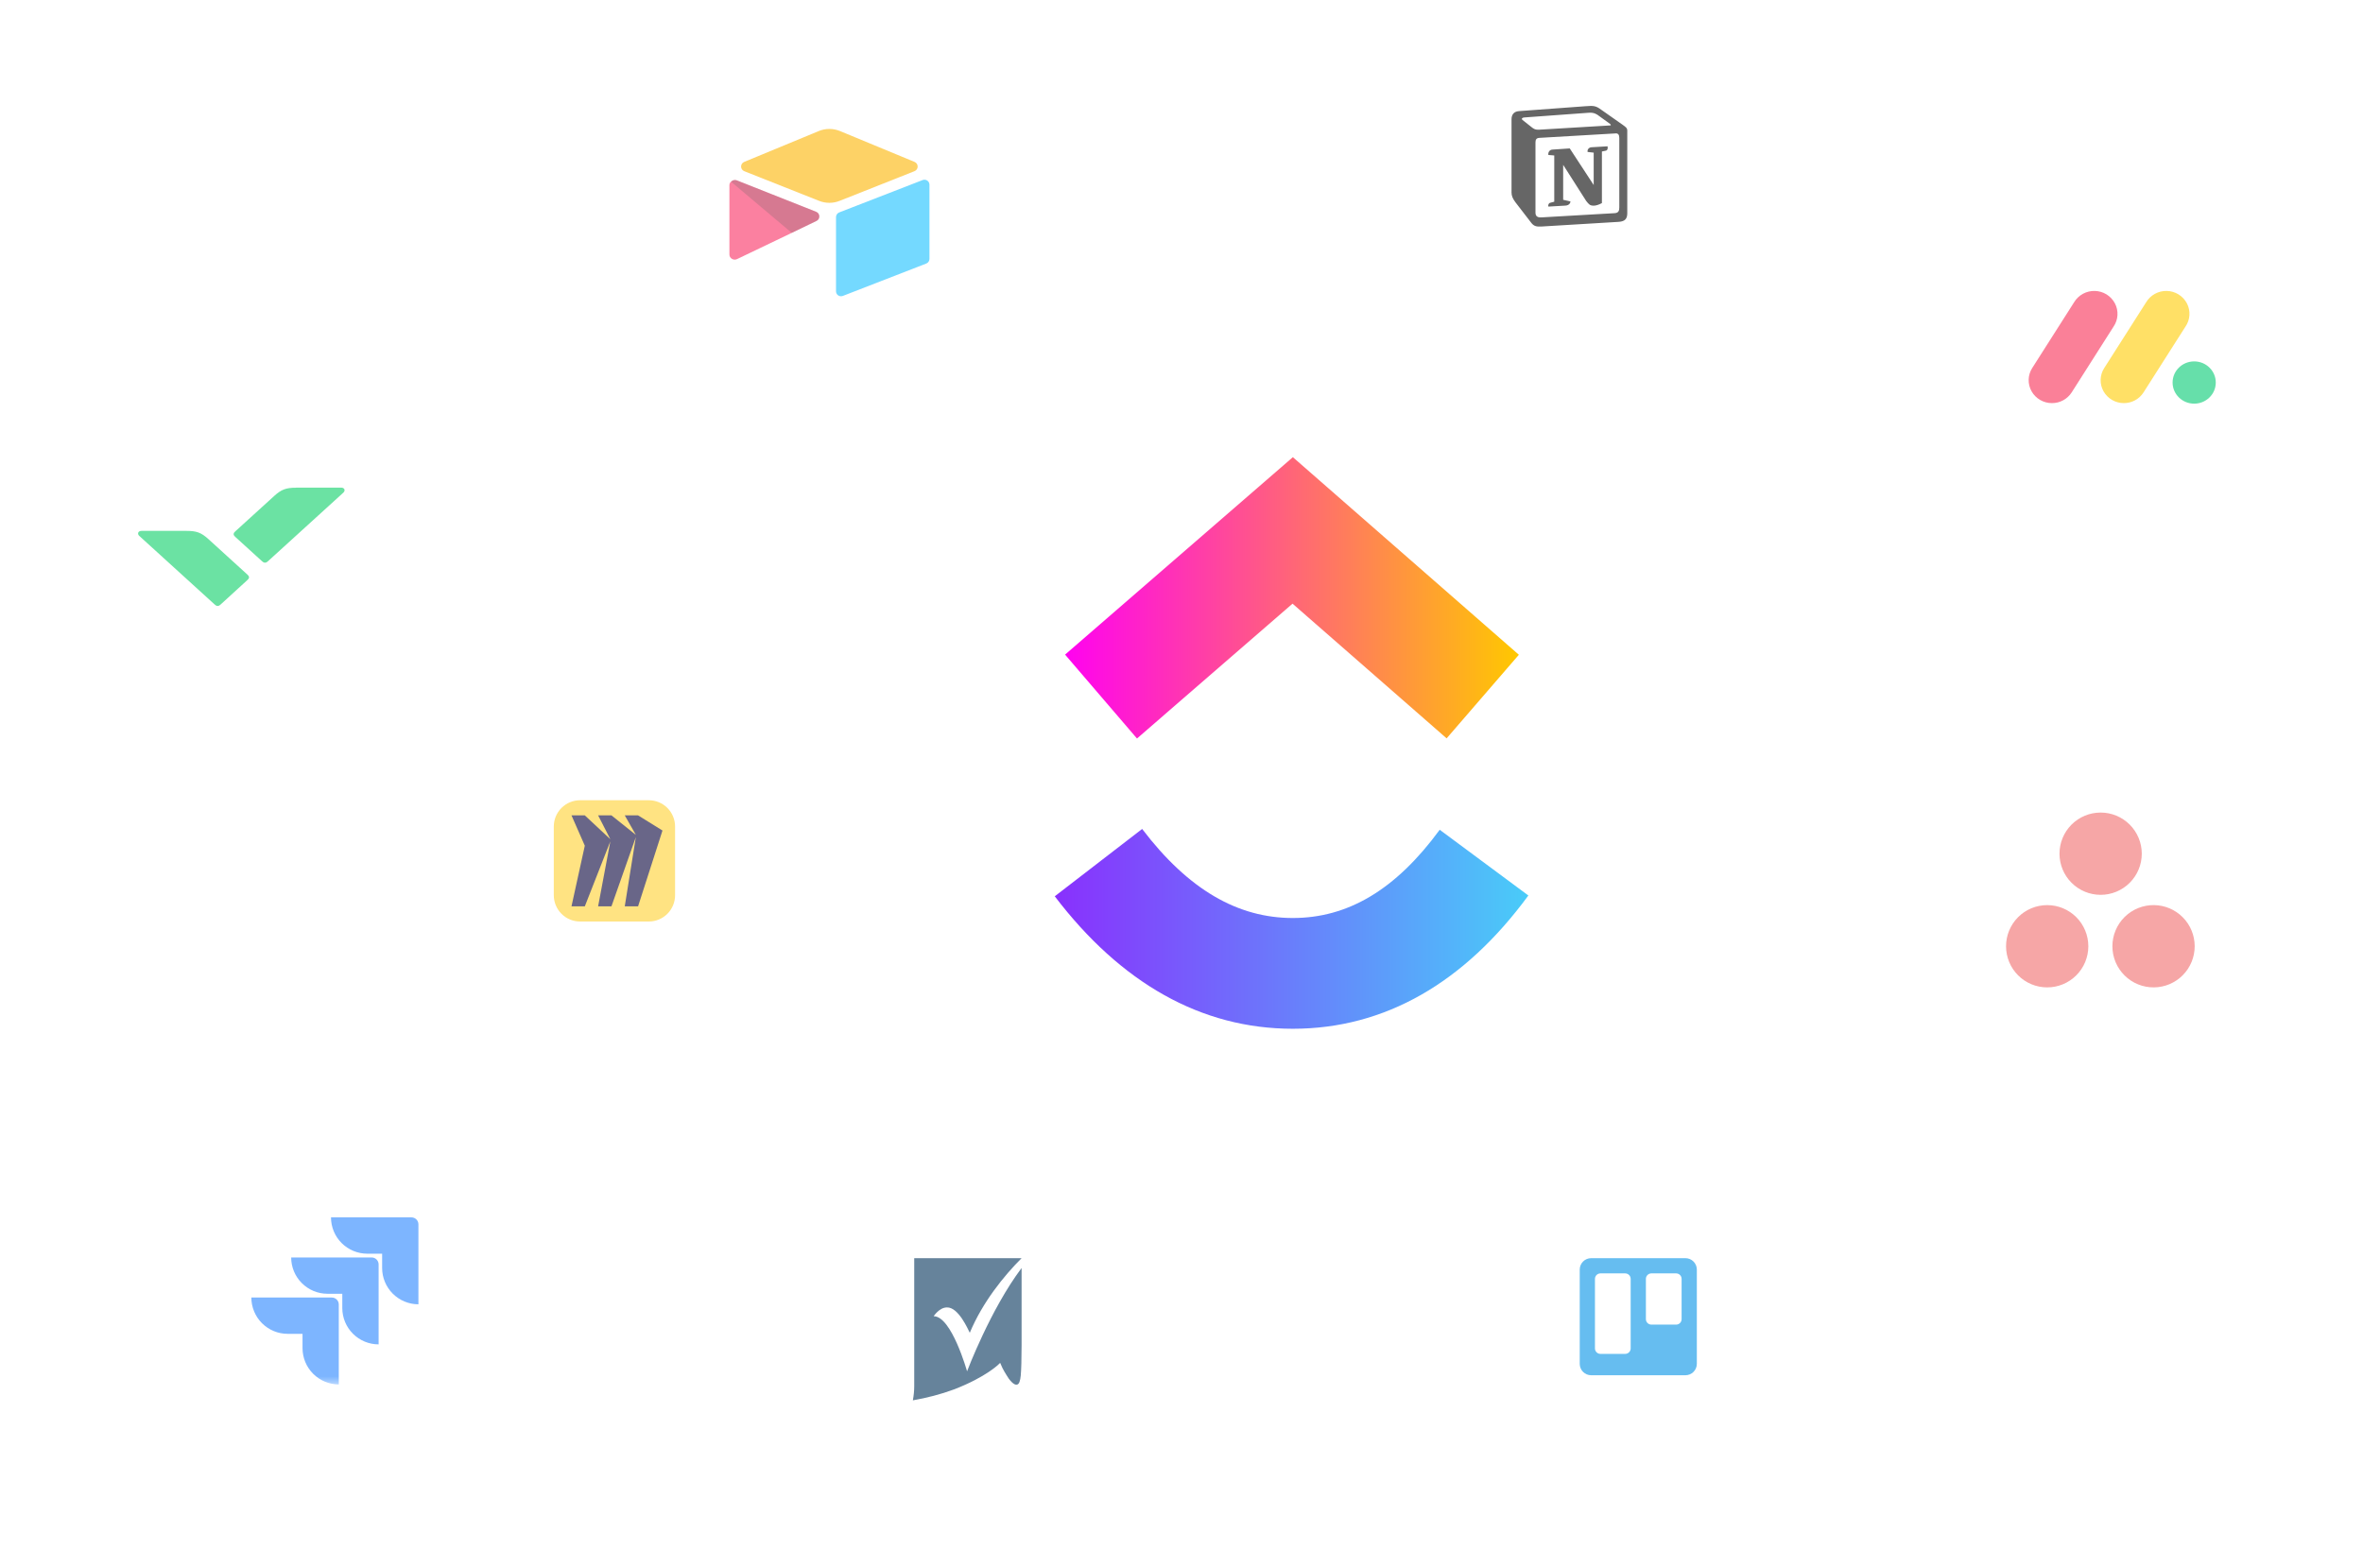 <svg width="315" height="209" viewBox="0 0 315 209" fill="none" xmlns="http://www.w3.org/2000/svg">
<g clip-path="url(#clip0_26_690)">
<g clip-path="url(#clip1_26_690)">
<g clip-path="url(#clip2_26_690)">
<g opacity="0.6" filter="url(#filter0_f_26_690)">
<g filter="url(#filter1_d_26_690)">
<path d="M45.932 195.745C58.759 195.745 69.156 185.347 69.156 172.521C69.156 159.695 58.759 149.297 45.932 149.297C33.106 149.297 22.708 159.695 22.708 172.521C22.708 185.347 33.106 195.745 45.932 195.745Z" fill="white"/>
</g>
<mask id="mask0_26_690" style="mask-type:luminance" maskUnits="userSpaceOnUse" x="32" y="159" width="26" height="26">
<path d="M32.17 159.619H57.114V184.564H32.17V159.619Z" fill="white"/>
</mask>
<g mask="url(#mask0_26_690)">
<path d="M54.847 162.291H44.123C44.123 162.927 44.248 163.556 44.491 164.144C44.734 164.731 45.091 165.265 45.54 165.715C45.99 166.164 46.523 166.521 47.111 166.764C47.698 167.007 48.328 167.133 48.964 167.133H50.94V169.04C50.94 170.323 51.45 171.553 52.357 172.46C53.265 173.367 54.495 173.878 55.778 173.879V163.221C55.778 162.707 55.362 162.291 54.847 162.291Z" fill="#2684FF"/>
<path d="M49.541 167.635H38.816C38.816 168.918 39.326 170.148 40.234 171.055C41.141 171.963 42.371 172.473 43.654 172.474H45.63V174.387C45.632 175.67 46.142 176.9 47.05 177.806C47.958 178.713 49.189 179.222 50.472 179.222V168.565C50.472 168.052 50.055 167.635 49.541 167.635Z" fill="url(#paint0_linear_26_690)"/>
<path d="M44.231 172.977H33.506C33.506 173.612 33.631 174.242 33.875 174.829C34.118 175.417 34.474 175.95 34.924 176.4C35.374 176.849 35.907 177.206 36.495 177.449C37.082 177.692 37.712 177.818 38.348 177.817H40.329V179.725C40.33 181.007 40.839 182.236 41.745 183.143C42.651 184.05 43.88 184.561 45.162 184.563V173.906C45.162 173.393 44.745 172.977 44.231 172.977Z" fill="url(#paint1_linear_26_690)"/>
</g>
<g filter="url(#filter2_d_26_690)">
<path d="M280.025 143.491C292.851 143.491 303.249 133.094 303.249 120.267C303.249 107.441 292.851 97.043 280.025 97.043C267.198 97.043 256.801 107.441 256.801 120.267C256.801 133.094 267.198 143.491 280.025 143.491Z" fill="white"/>
</g>
<path fill-rule="evenodd" clip-rule="evenodd" d="M287.149 120.662C286.422 120.653 285.702 120.788 285.028 121.059C284.355 121.331 283.742 121.733 283.225 122.243C282.708 122.754 282.298 123.361 282.018 124.031C281.738 124.702 281.594 125.421 281.594 126.147C281.594 126.873 281.738 127.592 282.018 128.262C282.298 128.932 282.709 129.54 283.226 130.05C283.742 130.56 284.355 130.962 285.029 131.234C285.703 131.505 286.423 131.64 287.15 131.63C288.592 131.612 289.969 131.026 290.982 129.999C291.995 128.973 292.563 127.588 292.563 126.146C292.563 124.703 291.995 123.319 290.981 122.293C289.968 121.266 288.591 120.681 287.149 120.662ZM272.901 120.663C271.447 120.663 270.052 121.241 269.023 122.269C267.995 123.298 267.417 124.693 267.417 126.147C267.417 127.602 267.995 128.997 269.023 130.025C270.052 131.054 271.447 131.631 272.901 131.631C274.356 131.631 275.751 131.054 276.779 130.025C277.808 128.997 278.385 127.602 278.385 126.147C278.385 124.693 277.808 123.298 276.779 122.269C275.751 121.241 274.356 120.663 272.901 120.663ZM285.509 113.808C285.509 114.528 285.367 115.241 285.091 115.906C284.816 116.572 284.412 117.176 283.902 117.685C283.393 118.195 282.789 118.599 282.123 118.874C281.458 119.15 280.745 119.292 280.025 119.292C279.305 119.292 278.592 119.15 277.926 118.874C277.261 118.599 276.657 118.195 276.147 117.685C275.638 117.176 275.234 116.572 274.959 115.906C274.683 115.241 274.541 114.528 274.541 113.808C274.541 112.354 275.119 110.959 276.147 109.93C277.176 108.902 278.571 108.324 280.025 108.324C281.479 108.324 282.874 108.902 283.902 109.93C284.931 110.959 285.509 112.354 285.509 113.808Z" fill="#F06A6A"/>
<g filter="url(#filter3_d_26_690)">
<path d="M282.473 70.165C295.299 70.165 305.697 59.767 305.697 46.941C305.697 34.115 295.299 23.717 282.473 23.717C269.646 23.717 259.248 34.115 259.248 46.941C259.248 59.767 269.646 70.165 282.473 70.165Z" fill="white"/>
</g>
<path d="M273.533 53.74C272.982 53.742 272.44 53.596 271.963 53.319C271.486 53.043 271.091 52.644 270.819 52.165C270.55 51.689 270.417 51.149 270.432 50.603C270.446 50.057 270.61 49.525 270.903 49.065L276.494 40.286C276.78 39.815 277.187 39.428 277.672 39.164C278.156 38.901 278.702 38.771 279.254 38.786C279.805 38.8 280.343 38.959 280.812 39.248C281.281 39.538 281.665 39.946 281.924 40.433C282.18 40.916 282.299 41.459 282.27 42.004C282.24 42.55 282.063 43.077 281.756 43.529L276.169 52.307C275.886 52.749 275.496 53.111 275.035 53.362C274.574 53.613 274.058 53.743 273.533 53.74Z" fill="#F62B54"/>
<path d="M283.122 53.74C282.571 53.742 282.03 53.597 281.554 53.321C281.078 53.045 280.684 52.647 280.412 52.169C280.144 51.694 280.01 51.155 280.025 50.61C280.04 50.066 280.203 49.535 280.497 49.076L286.077 40.318C286.359 39.84 286.764 39.445 287.249 39.176C287.735 38.907 288.284 38.772 288.839 38.786C289.394 38.797 289.936 38.956 290.409 39.247C290.882 39.539 291.268 39.951 291.528 40.443C291.782 40.93 291.897 41.477 291.862 42.026C291.826 42.574 291.641 43.102 291.326 43.552L285.747 52.31C285.465 52.75 285.077 53.112 284.618 53.362C284.159 53.612 283.644 53.742 283.122 53.74Z" fill="#FFCC00"/>
<path d="M292.497 53.813C294.086 53.813 295.374 52.551 295.374 50.995C295.374 49.44 294.086 48.178 292.497 48.178C290.907 48.178 289.618 49.44 289.618 50.995C289.618 52.552 290.907 53.813 292.497 53.813Z" fill="#00CA72"/>
<g filter="url(#filter4_d_26_690)">
<path d="M218.392 190.585C226.705 190.585 233.444 183.846 233.444 175.533C233.444 167.22 226.705 160.48 218.392 160.48C210.079 160.48 203.34 167.22 203.34 175.533C203.34 183.846 210.079 190.585 218.392 190.585Z" fill="white"/>
</g>
<path d="M224.672 167.729H212.111C211.269 167.729 210.586 168.411 210.586 169.253V181.814C210.586 182.656 211.269 183.338 212.111 183.338H224.672C225.514 183.338 226.197 182.656 226.197 181.814V169.253C226.197 168.411 225.514 167.729 224.672 167.729Z" fill="url(#paint2_linear_26_690)"/>
<path d="M223.436 169.758H220.139C219.944 169.758 219.758 169.835 219.621 169.972C219.484 170.11 219.406 170.296 219.406 170.49V175.856C219.406 176.26 219.734 176.587 220.139 176.587H223.436C223.532 176.588 223.627 176.569 223.716 176.532C223.805 176.495 223.885 176.441 223.953 176.374C224.021 176.306 224.075 176.225 224.112 176.136C224.148 176.047 224.167 175.952 224.167 175.856V170.49C224.167 170.394 224.148 170.299 224.112 170.21C224.075 170.121 224.021 170.04 223.953 169.972C223.885 169.904 223.805 169.85 223.716 169.814C223.627 169.777 223.532 169.758 223.436 169.758ZM216.645 169.758H213.347C213.251 169.758 213.156 169.777 213.067 169.814C212.978 169.85 212.898 169.904 212.83 169.972C212.762 170.04 212.708 170.121 212.671 170.21C212.634 170.299 212.615 170.394 212.615 170.49V179.758C212.615 180.162 212.943 180.49 213.347 180.49H216.645C217.049 180.49 217.377 180.162 217.377 179.758V170.49C217.377 170.296 217.3 170.11 217.162 169.972C217.025 169.835 216.839 169.758 216.645 169.758Z" fill="white"/>
<g filter="url(#filter5_d_26_690)">
<path d="M128.937 190.585C137.25 190.585 143.99 183.846 143.99 175.533C143.99 167.22 137.25 160.48 128.937 160.48C120.624 160.48 113.885 167.22 113.885 175.533C113.885 183.846 120.624 190.585 128.937 190.585Z" fill="white"/>
</g>
<path d="M124.461 175.47C124.461 175.47 125.211 174.297 126.233 174.297C127.778 174.25 129.05 177.253 129.278 177.675C131.004 173.546 133.867 170.051 136.184 167.729H121.871V184.783C121.871 185.44 121.803 186.05 121.689 186.684C123.552 186.355 125.392 185.886 127.164 185.229C131.504 183.563 133.208 181.804 133.208 181.804L133.322 181.686L133.39 181.828C133.662 182.531 134.071 183.164 134.48 183.798C135.071 184.572 135.389 184.642 135.617 184.572C135.866 184.502 136.003 184.056 136.071 183.376C136.138 182.672 136.184 181.147 136.184 179.247V169.042C132.027 174.555 128.914 182.813 128.914 182.813C128.914 182.813 126.846 175.446 124.461 175.47Z" fill="#003059"/>
<g filter="url(#filter6_d_26_690)">
<path d="M110.139 51.597C122.965 51.597 133.363 41.199 133.363 28.373C133.363 15.546 122.965 5.148 110.139 5.148C97.312 5.148 86.914 15.546 86.914 28.373C86.914 41.199 97.312 51.597 110.139 51.597Z" fill="white"/>
</g>
<path d="M109.143 17.472L99.201 21.585C99.079 21.636 98.974 21.722 98.901 21.833C98.828 21.943 98.789 22.073 98.79 22.206C98.791 22.338 98.832 22.467 98.907 22.577C98.981 22.686 99.087 22.771 99.21 22.82L109.193 26.778C110.07 27.126 111.047 27.126 111.924 26.778L121.907 22.82C122.031 22.771 122.137 22.687 122.212 22.577C122.287 22.468 122.328 22.338 122.329 22.206C122.33 22.073 122.291 21.943 122.217 21.832C122.144 21.722 122.039 21.636 121.916 21.585L111.975 17.471C111.068 17.096 110.049 17.096 109.142 17.471" fill="#FCB400"/>
<path d="M111.445 28.941V38.83C111.445 39.301 111.92 39.622 112.357 39.449L123.481 35.132C123.605 35.083 123.711 34.997 123.786 34.887C123.861 34.776 123.901 34.646 123.901 34.513V24.623C123.901 24.515 123.874 24.407 123.823 24.311C123.772 24.215 123.699 24.133 123.609 24.072C123.519 24.011 123.415 23.973 123.307 23.961C123.199 23.949 123.09 23.964 122.989 24.004L111.865 28.321C111.741 28.37 111.635 28.456 111.56 28.566C111.485 28.677 111.445 28.807 111.445 28.941Z" fill="#18BFFF"/>
<path d="M108.847 29.451L105.546 31.044L105.21 31.206L98.241 34.546C97.8 34.759 97.236 34.436 97.236 33.946V24.665C97.236 24.487 97.327 24.333 97.449 24.218C97.499 24.168 97.556 24.125 97.618 24.091C97.71 24.039 97.811 24.008 97.916 24C98.021 23.992 98.126 24.008 98.224 24.045L108.792 28.232C109.329 28.445 109.371 29.198 108.847 29.451Z" fill="#F82B60"/>
<path d="M108.847 29.451L105.545 31.044L97.449 24.218C97.499 24.168 97.556 24.126 97.618 24.092C97.709 24.04 97.811 24.008 97.915 24C98.02 23.992 98.126 24.007 98.224 24.045L108.792 28.233C109.329 28.446 109.371 29.198 108.847 29.451Z" fill="black" fill-opacity="0.25"/>
<g filter="url(#filter7_d_26_690)">
<path d="M208.93 37.478C217.243 37.478 223.982 30.739 223.982 22.425C223.982 14.112 217.243 7.373 208.93 7.373C200.617 7.373 193.877 14.112 193.877 22.425C193.877 30.739 200.617 37.478 208.93 37.478Z" fill="white"/>
</g>
<path fill-rule="evenodd" clip-rule="evenodd" d="M204.155 16.941C204.655 17.347 204.843 17.316 205.782 17.253L214.638 16.722C214.826 16.722 214.67 16.535 214.607 16.503L213.137 15.44C212.855 15.222 212.479 14.97 211.76 15.033L203.184 15.659C202.872 15.69 202.809 15.847 202.933 15.971L204.155 16.941ZM204.686 19.005V28.324C204.686 28.825 204.937 29.012 205.5 28.98L215.233 28.418C215.797 28.387 215.86 28.042 215.86 27.634V18.38C215.86 17.974 215.703 17.755 215.359 17.786L205.187 18.38C204.812 18.412 204.686 18.598 204.686 19.005ZM214.295 19.505C214.357 19.787 214.295 20.068 214.013 20.1L213.544 20.193V27.073C213.137 27.291 212.762 27.417 212.448 27.417C211.948 27.417 211.822 27.26 211.447 26.791L208.379 21.976V26.634L209.35 26.854C209.35 26.854 209.35 27.417 208.566 27.417L206.407 27.541C206.345 27.417 206.407 27.104 206.627 27.041L207.191 26.886V20.724L206.407 20.661C206.346 20.38 206.501 19.973 206.94 19.942L209.256 19.786L212.448 24.664V20.35L211.634 20.257C211.572 19.912 211.822 19.663 212.135 19.632L214.295 19.505ZM202.464 14.815L211.384 14.158C212.479 14.063 212.762 14.126 213.45 14.627L216.298 16.628C216.767 16.972 216.924 17.066 216.924 17.441V28.418C216.924 29.106 216.673 29.513 215.797 29.575L205.438 30.201C204.78 30.232 204.467 30.139 204.123 29.701L202.026 26.98C201.65 26.479 201.494 26.105 201.494 25.666V15.908C201.494 15.347 201.745 14.877 202.464 14.815Z" fill="black"/>
<g filter="url(#filter8_d_26_690)">
<path d="M81.628 130.374C89.941 130.374 96.681 123.635 96.681 115.322C96.681 107.009 89.941 100.27 81.628 100.27C73.315 100.27 66.576 107.009 66.576 115.322C66.576 123.635 73.315 130.374 81.628 130.374Z" fill="white"/>
</g>
<path d="M77.326 106.682H86.488C87.417 106.682 88.308 107.051 88.965 107.708C89.621 108.364 89.991 109.255 89.991 110.184V119.347C89.991 120.276 89.621 121.167 88.965 121.824C88.308 122.48 87.417 122.849 86.488 122.85H77.326C76.397 122.849 75.506 122.48 74.85 121.823C74.193 121.167 73.824 120.276 73.823 119.347V110.184C73.824 109.255 74.193 108.365 74.85 107.708C75.506 107.051 76.397 106.682 77.326 106.682Z" fill="#FFD02F"/>
<path d="M85.058 108.699H83.283L84.762 111.297L81.508 108.699H79.732L81.36 111.876L77.958 108.699H76.182L77.958 112.742L76.182 120.829H77.958L81.36 112.163L79.732 120.829H81.508L84.762 111.589L83.283 120.829H85.058L88.312 110.719L85.058 108.699Z" fill="#050038"/>
<g filter="url(#filter9_d_26_690)">
<path d="M32.17 95.97C44.996 95.97 55.394 85.572 55.394 72.746C55.394 59.919 44.996 49.522 32.17 49.522C19.344 49.522 8.946 59.919 8.946 72.746C8.946 85.572 19.344 95.97 32.17 95.97Z" fill="white"/>
</g>
<path d="M24.863 70.773C26.196 70.773 26.824 70.997 27.789 71.875L32.966 76.586C33.119 76.725 33.15 76.781 33.181 76.865C33.193 76.896 33.198 76.929 33.196 76.962C33.196 76.989 33.196 77.031 33.181 77.059C33.15 77.143 33.119 77.199 32.966 77.338L29.427 80.572C29.274 80.711 29.213 80.739 29.121 80.767C29.09 80.781 29.045 80.781 29.014 80.781C28.984 80.781 28.938 80.781 28.907 80.767C28.815 80.739 28.753 80.711 28.601 80.572L18.567 71.443C18.276 71.179 18.384 70.773 18.874 70.773H24.863ZM39.476 65.018C38.144 65.018 37.515 65.241 36.551 66.119L31.373 70.83C31.22 70.969 31.189 71.025 31.159 71.109C31.144 71.136 31.144 71.178 31.144 71.206C31.144 71.233 31.144 71.275 31.159 71.303C31.189 71.387 31.22 71.443 31.373 71.582L34.912 74.802C35.065 74.941 35.126 74.97 35.218 74.997C35.249 75.011 35.294 75.011 35.325 75.011C35.356 75.011 35.402 75.011 35.433 74.997C35.524 74.97 35.586 74.941 35.739 74.802L45.772 65.673C46.063 65.408 45.956 65.004 45.465 65.004H39.476V65.018Z" fill="#08CF65"/>
</g>
<g filter="url(#filter10_d_26_690)">
<path d="M172.065 159.53C204.837 159.53 231.405 132.962 231.405 100.19C231.405 67.417 204.837 40.85 172.065 40.85C139.292 40.85 112.725 67.417 112.725 100.19C112.725 132.962 139.292 159.53 172.065 159.53Z" fill="white"/>
</g>
<path d="M140.605 119.487L152.254 110.51C158.444 118.636 165.02 122.381 172.34 122.381C179.62 122.381 186.011 118.681 191.921 110.618L203.738 119.379C195.209 131.005 184.611 137.147 172.34 137.147C160.107 137.147 149.407 131.044 140.605 119.487Z" fill="url(#paint3_linear_26_690)"/>
<path d="M172.301 80.476L151.566 98.451L141.981 87.269L172.345 60.947L202.471 87.288L192.842 98.432L172.301 80.476Z" fill="url(#paint4_linear_26_690)"/>
</g>
</g>
</g>
<defs>
<filter id="filter0_f_26_690" x="4.393" y="0.595" width="305.857" height="199.704" filterUnits="userSpaceOnUse" color-interpolation-filters="sRGB">
<feFlood flood-opacity="0" result="BackgroundImageFix"/>
<feBlend mode="normal" in="SourceGraphic" in2="BackgroundImageFix" result="shape"/>
<feGaussianBlur stdDeviation="2.277" result="effect1_foregroundBlur_26_690"/>
</filter>
<filter id="filter1_d_26_690" x="14.496" y="145.191" width="62.872" height="62.873" filterUnits="userSpaceOnUse" color-interpolation-filters="sRGB">
<feFlood flood-opacity="0" result="BackgroundImageFix"/>
<feColorMatrix in="SourceAlpha" type="matrix" values="0 0 0 0 0 0 0 0 0 0 0 0 0 0 0 0 0 0 127 0" result="hardAlpha"/>
<feOffset dy="4.106"/>
<feGaussianBlur stdDeviation="4.106"/>
<feComposite in2="hardAlpha" operator="out"/>
<feColorMatrix type="matrix" values="0 0 0 0 0.344 0 0 0 0 0.155 0 0 0 0 0.808 0 0 0 0.18 0"/>
<feBlend mode="normal" in2="BackgroundImageFix" result="effect1_dropShadow_26_690"/>
<feBlend mode="normal" in="SourceGraphic" in2="effect1_dropShadow_26_690" result="shape"/>
</filter>
<filter id="filter2_d_26_690" x="248.589" y="92.937" width="62.872" height="62.873" filterUnits="userSpaceOnUse" color-interpolation-filters="sRGB">
<feFlood flood-opacity="0" result="BackgroundImageFix"/>
<feColorMatrix in="SourceAlpha" type="matrix" values="0 0 0 0 0 0 0 0 0 0 0 0 0 0 0 0 0 0 127 0" result="hardAlpha"/>
<feOffset dy="4.106"/>
<feGaussianBlur stdDeviation="4.106"/>
<feComposite in2="hardAlpha" operator="out"/>
<feColorMatrix type="matrix" values="0 0 0 0 0.344 0 0 0 0 0.155 0 0 0 0 0.808 0 0 0 0.18 0"/>
<feBlend mode="normal" in2="BackgroundImageFix" result="effect1_dropShadow_26_690"/>
<feBlend mode="normal" in="SourceGraphic" in2="effect1_dropShadow_26_690" result="shape"/>
</filter>
<filter id="filter3_d_26_690" x="251.037" y="19.611" width="62.872" height="62.873" filterUnits="userSpaceOnUse" color-interpolation-filters="sRGB">
<feFlood flood-opacity="0" result="BackgroundImageFix"/>
<feColorMatrix in="SourceAlpha" type="matrix" values="0 0 0 0 0 0 0 0 0 0 0 0 0 0 0 0 0 0 127 0" result="hardAlpha"/>
<feOffset dy="4.106"/>
<feGaussianBlur stdDeviation="4.106"/>
<feComposite in2="hardAlpha" operator="out"/>
<feColorMatrix type="matrix" values="0 0 0 0 0.344 0 0 0 0 0.155 0 0 0 0 0.808 0 0 0 0.18 0"/>
<feBlend mode="normal" in2="BackgroundImageFix" result="effect1_dropShadow_26_690"/>
<feBlend mode="normal" in="SourceGraphic" in2="effect1_dropShadow_26_690" result="shape"/>
</filter>
<filter id="filter4_d_26_690" x="195.128" y="156.375" width="46.529" height="46.529" filterUnits="userSpaceOnUse" color-interpolation-filters="sRGB">
<feFlood flood-opacity="0" result="BackgroundImageFix"/>
<feColorMatrix in="SourceAlpha" type="matrix" values="0 0 0 0 0 0 0 0 0 0 0 0 0 0 0 0 0 0 127 0" result="hardAlpha"/>
<feOffset dy="4.106"/>
<feGaussianBlur stdDeviation="4.106"/>
<feComposite in2="hardAlpha" operator="out"/>
<feColorMatrix type="matrix" values="0 0 0 0 0.344 0 0 0 0 0.155 0 0 0 0 0.808 0 0 0 0.18 0"/>
<feBlend mode="normal" in2="BackgroundImageFix" result="effect1_dropShadow_26_690"/>
<feBlend mode="normal" in="SourceGraphic" in2="effect1_dropShadow_26_690" result="shape"/>
</filter>
<filter id="filter5_d_26_690" x="105.673" y="156.375" width="46.529" height="46.529" filterUnits="userSpaceOnUse" color-interpolation-filters="sRGB">
<feFlood flood-opacity="0" result="BackgroundImageFix"/>
<feColorMatrix in="SourceAlpha" type="matrix" values="0 0 0 0 0 0 0 0 0 0 0 0 0 0 0 0 0 0 127 0" result="hardAlpha"/>
<feOffset dy="4.106"/>
<feGaussianBlur stdDeviation="4.106"/>
<feComposite in2="hardAlpha" operator="out"/>
<feColorMatrix type="matrix" values="0 0 0 0 0.344 0 0 0 0 0.155 0 0 0 0 0.808 0 0 0 0.18 0"/>
<feBlend mode="normal" in2="BackgroundImageFix" result="effect1_dropShadow_26_690"/>
<feBlend mode="normal" in="SourceGraphic" in2="effect1_dropShadow_26_690" result="shape"/>
</filter>
<filter id="filter6_d_26_690" x="78.702" y="1.042" width="62.872" height="62.873" filterUnits="userSpaceOnUse" color-interpolation-filters="sRGB">
<feFlood flood-opacity="0" result="BackgroundImageFix"/>
<feColorMatrix in="SourceAlpha" type="matrix" values="0 0 0 0 0 0 0 0 0 0 0 0 0 0 0 0 0 0 127 0" result="hardAlpha"/>
<feOffset dy="4.106"/>
<feGaussianBlur stdDeviation="4.106"/>
<feComposite in2="hardAlpha" operator="out"/>
<feColorMatrix type="matrix" values="0 0 0 0 0.344 0 0 0 0 0.155 0 0 0 0 0.808 0 0 0 0.18 0"/>
<feBlend mode="normal" in2="BackgroundImageFix" result="effect1_dropShadow_26_690"/>
<feBlend mode="normal" in="SourceGraphic" in2="effect1_dropShadow_26_690" result="shape"/>
</filter>
<filter id="filter7_d_26_690" x="185.666" y="3.267" width="46.529" height="46.529" filterUnits="userSpaceOnUse" color-interpolation-filters="sRGB">
<feFlood flood-opacity="0" result="BackgroundImageFix"/>
<feColorMatrix in="SourceAlpha" type="matrix" values="0 0 0 0 0 0 0 0 0 0 0 0 0 0 0 0 0 0 127 0" result="hardAlpha"/>
<feOffset dy="4.106"/>
<feGaussianBlur stdDeviation="4.106"/>
<feComposite in2="hardAlpha" operator="out"/>
<feColorMatrix type="matrix" values="0 0 0 0 0.344 0 0 0 0 0.155 0 0 0 0 0.808 0 0 0 0.18 0"/>
<feBlend mode="normal" in2="BackgroundImageFix" result="effect1_dropShadow_26_690"/>
<feBlend mode="normal" in="SourceGraphic" in2="effect1_dropShadow_26_690" result="shape"/>
</filter>
<filter id="filter8_d_26_690" x="58.364" y="96.164" width="46.529" height="46.529" filterUnits="userSpaceOnUse" color-interpolation-filters="sRGB">
<feFlood flood-opacity="0" result="BackgroundImageFix"/>
<feColorMatrix in="SourceAlpha" type="matrix" values="0 0 0 0 0 0 0 0 0 0 0 0 0 0 0 0 0 0 127 0" result="hardAlpha"/>
<feOffset dy="4.106"/>
<feGaussianBlur stdDeviation="4.106"/>
<feComposite in2="hardAlpha" operator="out"/>
<feColorMatrix type="matrix" values="0 0 0 0 0.344 0 0 0 0 0.155 0 0 0 0 0.808 0 0 0 0.18 0"/>
<feBlend mode="normal" in2="BackgroundImageFix" result="effect1_dropShadow_26_690"/>
<feBlend mode="normal" in="SourceGraphic" in2="effect1_dropShadow_26_690" result="shape"/>
</filter>
<filter id="filter9_d_26_690" x="0.734" y="45.416" width="62.872" height="62.873" filterUnits="userSpaceOnUse" color-interpolation-filters="sRGB">
<feFlood flood-opacity="0" result="BackgroundImageFix"/>
<feColorMatrix in="SourceAlpha" type="matrix" values="0 0 0 0 0 0 0 0 0 0 0 0 0 0 0 0 0 0 127 0" result="hardAlpha"/>
<feOffset dy="4.106"/>
<feGaussianBlur stdDeviation="4.106"/>
<feComposite in2="hardAlpha" operator="out"/>
<feColorMatrix type="matrix" values="0 0 0 0 0.344 0 0 0 0 0.155 0 0 0 0 0.808 0 0 0 0.18 0"/>
<feBlend mode="normal" in2="BackgroundImageFix" result="effect1_dropShadow_26_690"/>
<feBlend mode="normal" in="SourceGraphic" in2="effect1_dropShadow_26_690" result="shape"/>
</filter>
<filter id="filter10_d_26_690" x="100.08" y="34.527" width="143.969" height="143.969" filterUnits="userSpaceOnUse" color-interpolation-filters="sRGB">
<feFlood flood-opacity="0" result="BackgroundImageFix"/>
<feColorMatrix in="SourceAlpha" type="matrix" values="0 0 0 0 0 0 0 0 0 0 0 0 0 0 0 0 0 0 127 0" result="hardAlpha"/>
<feOffset dy="6.322"/>
<feGaussianBlur stdDeviation="6.322"/>
<feComposite in2="hardAlpha" operator="out"/>
<feColorMatrix type="matrix" values="0 0 0 0 0.344 0 0 0 0 0.155 0 0 0 0 0.808 0 0 0 0.18 0"/>
<feBlend mode="normal" in2="BackgroundImageFix" result="effect1_dropShadow_26_690"/>
<feBlend mode="normal" in="SourceGraphic" in2="effect1_dropShadow_26_690" result="shape"/>
</filter>
<linearGradient id="paint0_linear_26_690" x1="2956.16" y1="172.97" x2="1799.14" y2="1525.12" gradientUnits="userSpaceOnUse">
<stop offset="0.18" stop-color="#0052CC"/>
<stop offset="1" stop-color="#2684FF"/>
</linearGradient>
<linearGradient id="paint1_linear_26_690" x1="3029.26" y1="188.053" x2="1690.88" y2="1662.83" gradientUnits="userSpaceOnUse">
<stop offset="0.18" stop-color="#0052CC"/>
<stop offset="1" stop-color="#2684FF"/>
</linearGradient>
<linearGradient id="paint2_linear_26_690" x1="991.091" y1="167.729" x2="991.091" y2="1728.73" gradientUnits="userSpaceOnUse">
<stop stop-color="#0091E6"/>
<stop offset="1" stop-color="#0079BF"/>
</linearGradient>
<linearGradient id="paint3_linear_26_690" x1="140.605" y1="128.625" x2="203.738" y2="128.625" gradientUnits="userSpaceOnUse">
<stop stop-color="#8930FD"/>
<stop offset="1" stop-color="#49CCF9"/>
</linearGradient>
<linearGradient id="paint4_linear_26_690" x1="141.981" y1="86.454" x2="202.471" y2="86.454" gradientUnits="userSpaceOnUse">
<stop stop-color="#FF02F0"/>
<stop offset="1" stop-color="#FFC800"/>
</linearGradient>
<clipPath id="clip0_26_690">
<rect width="314.17" height="208.53" fill="white" transform="translate(0.105 0.09)"/>
</clipPath>
<clipPath id="clip1_26_690">
<rect width="314.17" height="208.53" fill="white" transform="translate(0.105 0.09)"/>
</clipPath>
<clipPath id="clip2_26_690">
<rect width="314.161" height="208.53" fill="white" transform="translate(0.109 0.09)"/>
</clipPath>
</defs>
</svg>
